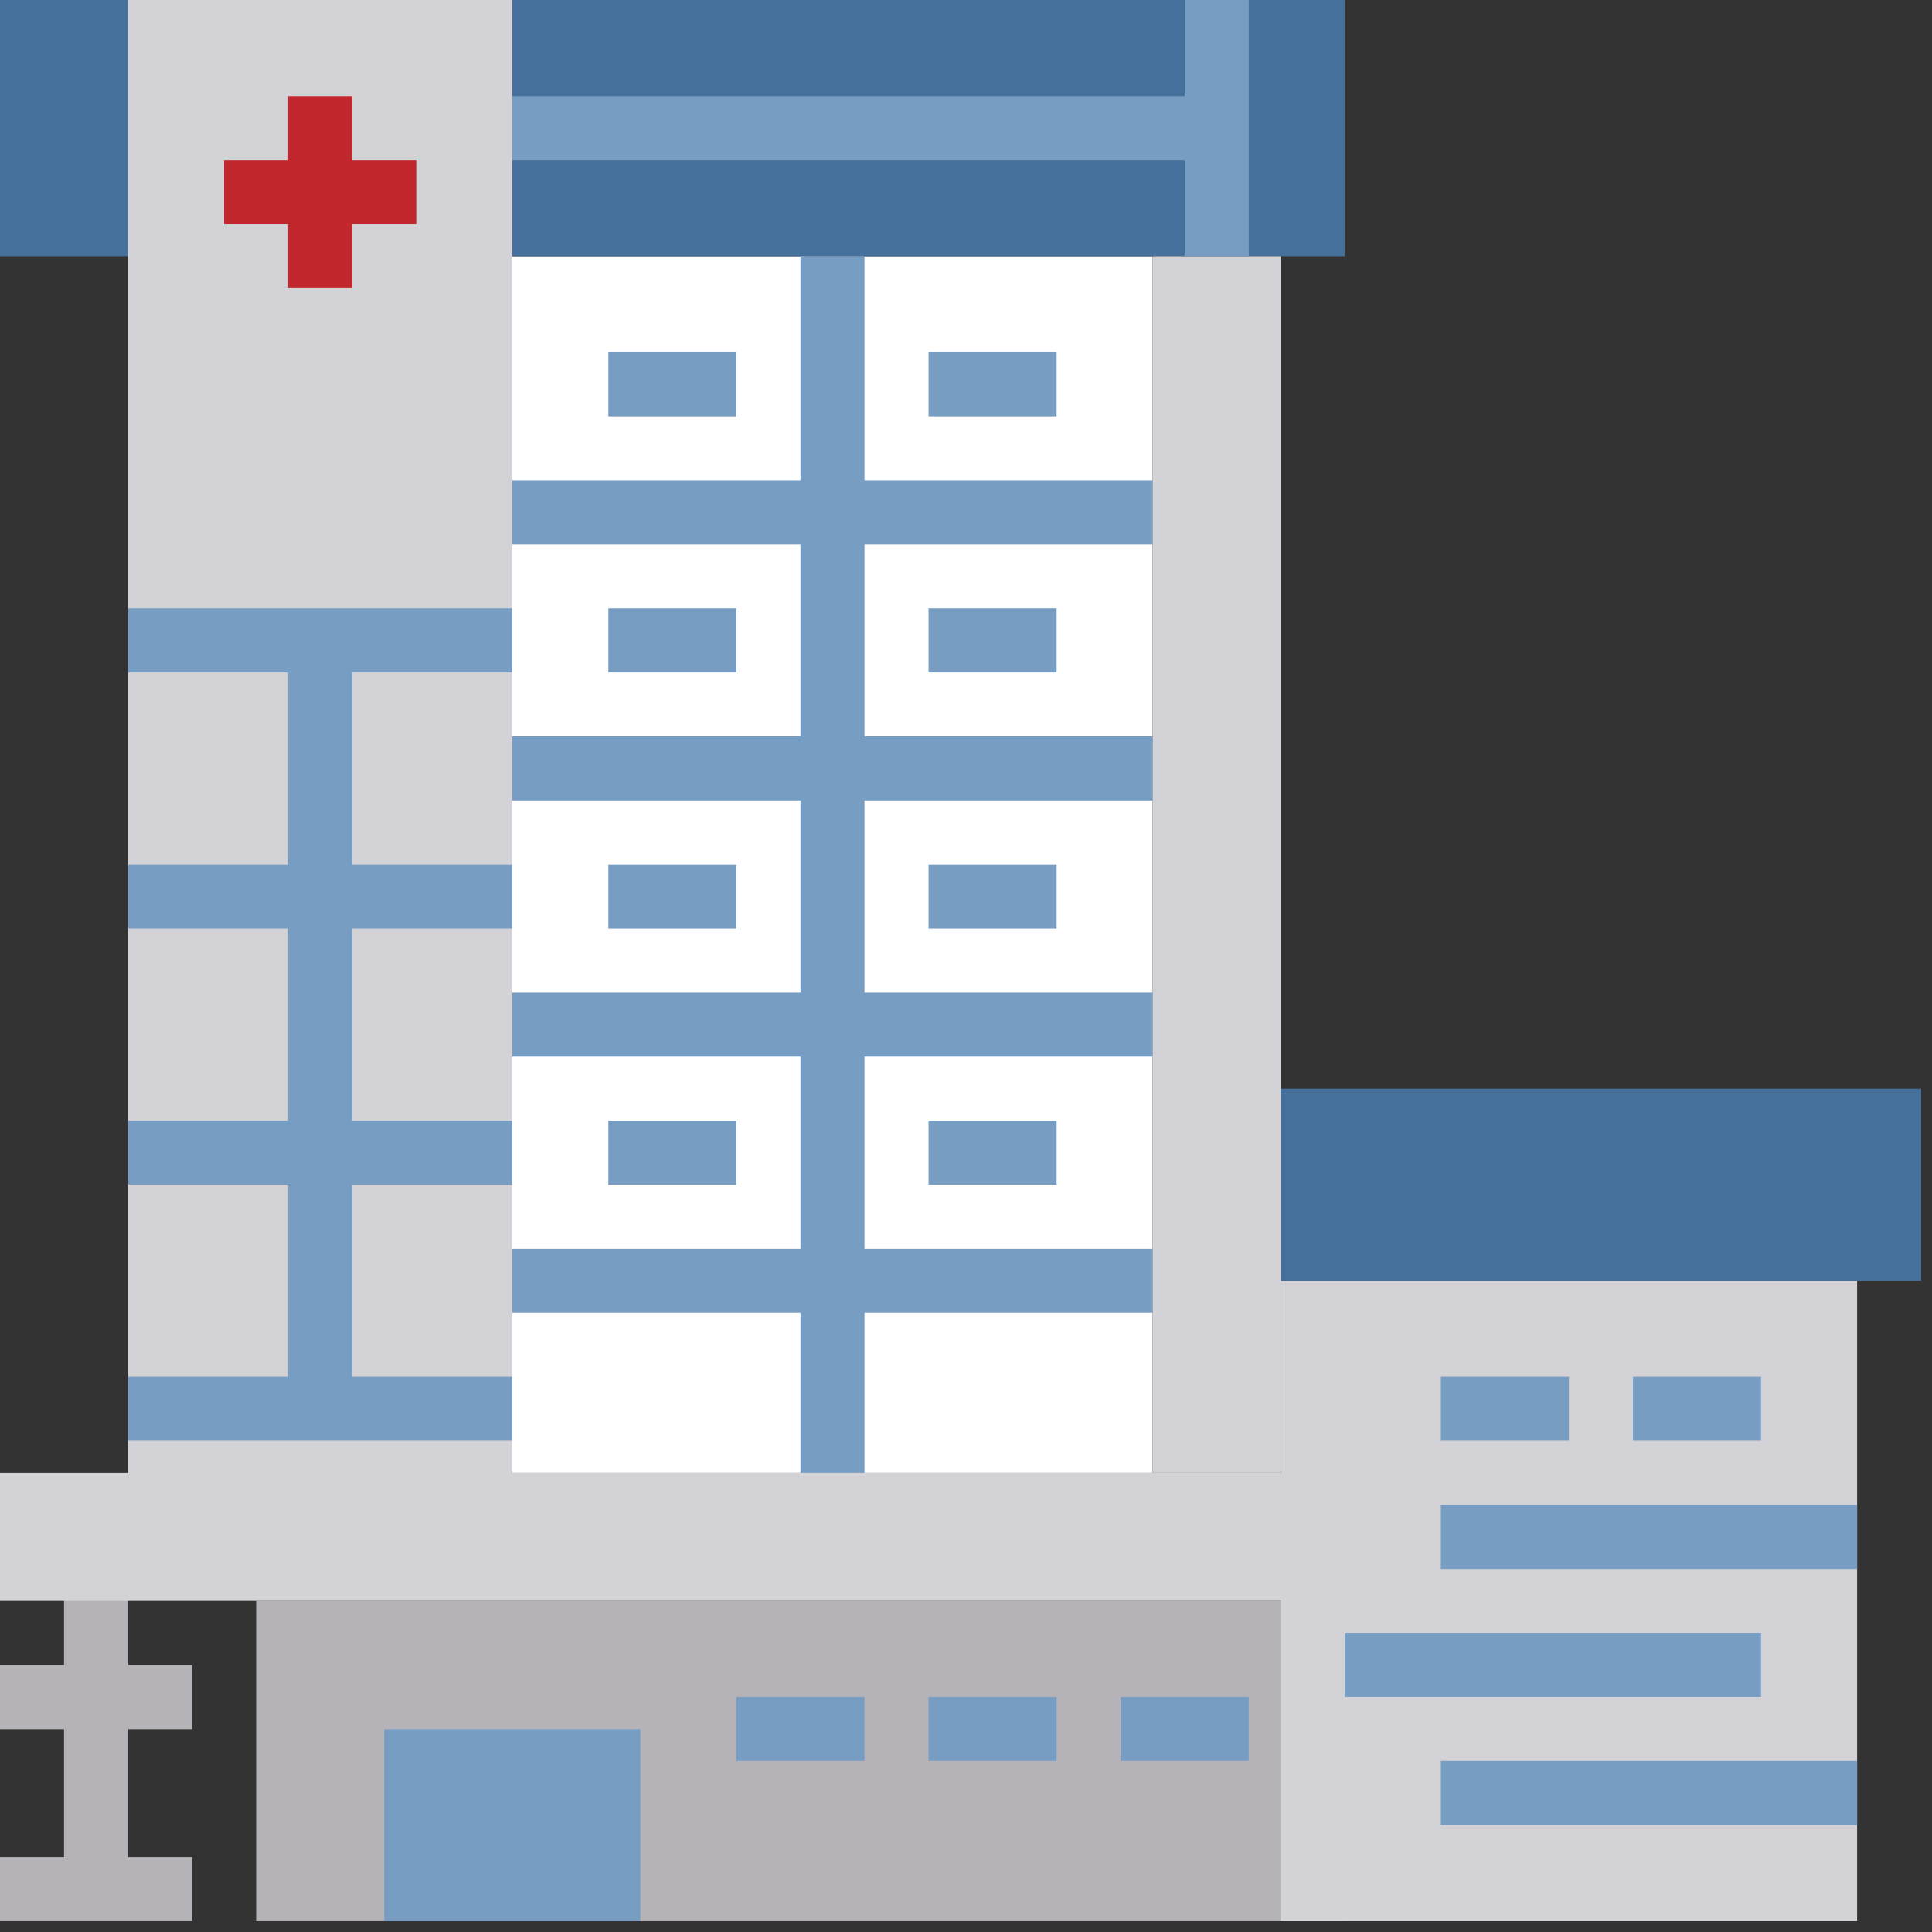 <svg width="89" height="89" viewBox="0 0 89 89" fill="none" xmlns="http://www.w3.org/2000/svg">
<rect x="0" y="0" width="89" height="89" fill="#333333" stroke="none"/>
<path d="M100.3 0V29.5H0V0" transform="translate(11.8 73.75) scale(0.5)" fill="#B6B3B8"/>
<path d="M0 59H53.1V0H0" transform="translate(59 59) scale(0.5)" fill="#D3D2D6"/>
<path d="M0 17.7H59V0H0" transform="translate(59 50.15) scale(0.5)" fill="#46709C"/>
<path d="M59 0H0V112.1H59V0Z" transform="translate(23.6 11.8) scale(0.5)" fill="white"/>
<path d="M11.8 0H0V23.6H11.8" transform="scale(0.5)" fill="#46709C"/>
<path d="M0 0H76.7V23.6H0" transform="translate(23.6) scale(0.5)" fill="#46709C"/>
<path d="M5.9 0H0V29.5H5.9V0Z" transform="translate(2.95 72.275) scale(0.5)" fill="#B6B3B8"/>
<path d="M17.7 0H0V5.9H17.7V0Z" transform="translate(0 85.55) scale(0.5)" fill="#B6B3B8"/>
<path d="M23.6 0H0V17.7H23.6V0Z" transform="translate(17.7 79.65) scale(0.5)" fill="#789DC3"/>
<path d="M11.8 0H0V5.9H11.8V0Z" transform="translate(33.925 78.175) scale(0.5)" fill="#789DC3"/>
<path d="M11.8 0H0V5.9H11.8V0Z" transform="translate(42.775 78.175) scale(0.5)" fill="#789DC3"/>
<path d="M11.8 0H0V5.9H11.8V0Z" transform="translate(51.624 78.175) scale(0.5)" fill="#789DC3"/>
<path d="M123.9 135.7V147.5H0V135.7H11.8V0H47.2V135.7H123.9Z" transform="scale(0.5)" fill="#D3D2D6"/>
<path d="M5.9 0H0V17.7H5.9V0Z" transform="translate(13.275 4.425) scale(0.5)" fill="#C1272D"/>
<path d="M17.7 0H0V5.9H17.7V0Z" transform="translate(10.325 7.375) scale(0.5)" fill="#C1272D"/>
<path d="M11.8 0H0V112.1H11.8V0Z" transform="translate(53.1 11.8) scale(0.5)" fill="#D3D2D6"/>
<path d="M11.8 0H0V5.9H11.8V0Z" transform="translate(28.025 16.225) scale(0.5)" fill="#789DC3"/>
<path d="M5.9 0H0V112.1H5.9V0Z" transform="translate(36.875 11.8) scale(0.5)" fill="#789DC3"/>
<path d="M11.8 0H0V5.9H11.8V0Z" transform="translate(42.775 16.225) scale(0.5)" fill="#789DC3"/>
<path d="M59 0H0V5.9H59V0Z" transform="translate(23.6 22.125) scale(0.5)" fill="#789DC3"/>
<path d="M11.8 0H0V5.9H11.8V0Z" transform="translate(28.025 28.025) scale(0.5)" fill="#789DC3"/>
<path d="M11.8 0H0V5.9H11.8V0Z" transform="translate(42.775 28.025) scale(0.5)" fill="#789DC3"/>
<path d="M59 0H0V5.9H59V0Z" transform="translate(23.6 33.925) scale(0.5)" fill="#789DC3"/>
<path d="M11.8 0H0V5.9H11.8V0Z" transform="translate(28.025 39.825) scale(0.5)" fill="#789DC3"/>
<path d="M11.8 0H0V5.9H11.8V0Z" transform="translate(42.775 39.825) scale(0.5)" fill="#789DC3"/>
<path d="M59 0H0V5.9H59V0Z" transform="translate(23.6 45.725) scale(0.5)" fill="#789DC3"/>
<path d="M11.8 0H0V5.9H11.8V0Z" transform="translate(28.025 51.625) scale(0.5)" fill="#789DC3"/>
<path d="M11.8 0H0V5.9H11.8V0Z" transform="translate(42.775 51.625) scale(0.5)" fill="#789DC3"/>
<path d="M59 0H0V5.9H59V0Z" transform="translate(23.6 57.525) scale(0.5)" fill="#789DC3"/>
<path d="M17.7 0H0V5.9H17.7V0Z" transform="translate(0 76.7) scale(0.5)" fill="#B6B3B8"/>
<path d="M35.4 0H0V5.9H35.4V0Z" transform="translate(5.9 28.025) scale(0.5)" fill="#789DC3"/>
<path d="M35.4 0H0V5.9H35.4V0Z" transform="translate(5.9 39.825) scale(0.5)" fill="#789DC3"/>
<path d="M35.4 0H0V5.9H35.4V0Z" transform="translate(5.9 51.625) scale(0.5)" fill="#789DC3"/>
<path d="M5.9 0H0V70.8H5.9V0Z" transform="translate(13.275 29.5) scale(0.5)" fill="#789DC3"/>
<path d="M35.4 0H0V5.9H35.4V0Z" transform="translate(5.9 63.425) scale(0.5)" fill="#789DC3"/>
<path d="M64.9 0H0V5.9H64.9V0Z" transform="translate(23.6 4.425) scale(0.5)" fill="#789DC3"/>
<path d="M5.9 0H0V23.6H5.9V0Z" transform="translate(54.575) scale(0.5)" fill="#789DC3"/>
<path d="M11.8 0H0V5.9H11.8V0Z" transform="translate(75.225 63.425) scale(0.5)" fill="#789DC3"/>
<path d="M11.8 0H0V5.9H11.8V0Z" transform="translate(66.375 63.425) scale(0.5)" fill="#789DC3"/>
<path d="M38.35 0H0V5.9H38.35V0Z" transform="translate(66.375 69.325) scale(0.5)" fill="#789DC3"/>
<path d="M38.35 0H0V5.9H38.35V0Z" transform="translate(61.95 75.225) scale(0.5)" fill="#789DC3"/>
<path d="M38.35 0H0V5.9H38.35V0Z" transform="translate(66.375 81.125) scale(0.5)" fill="#789DC3"/>
</svg>
